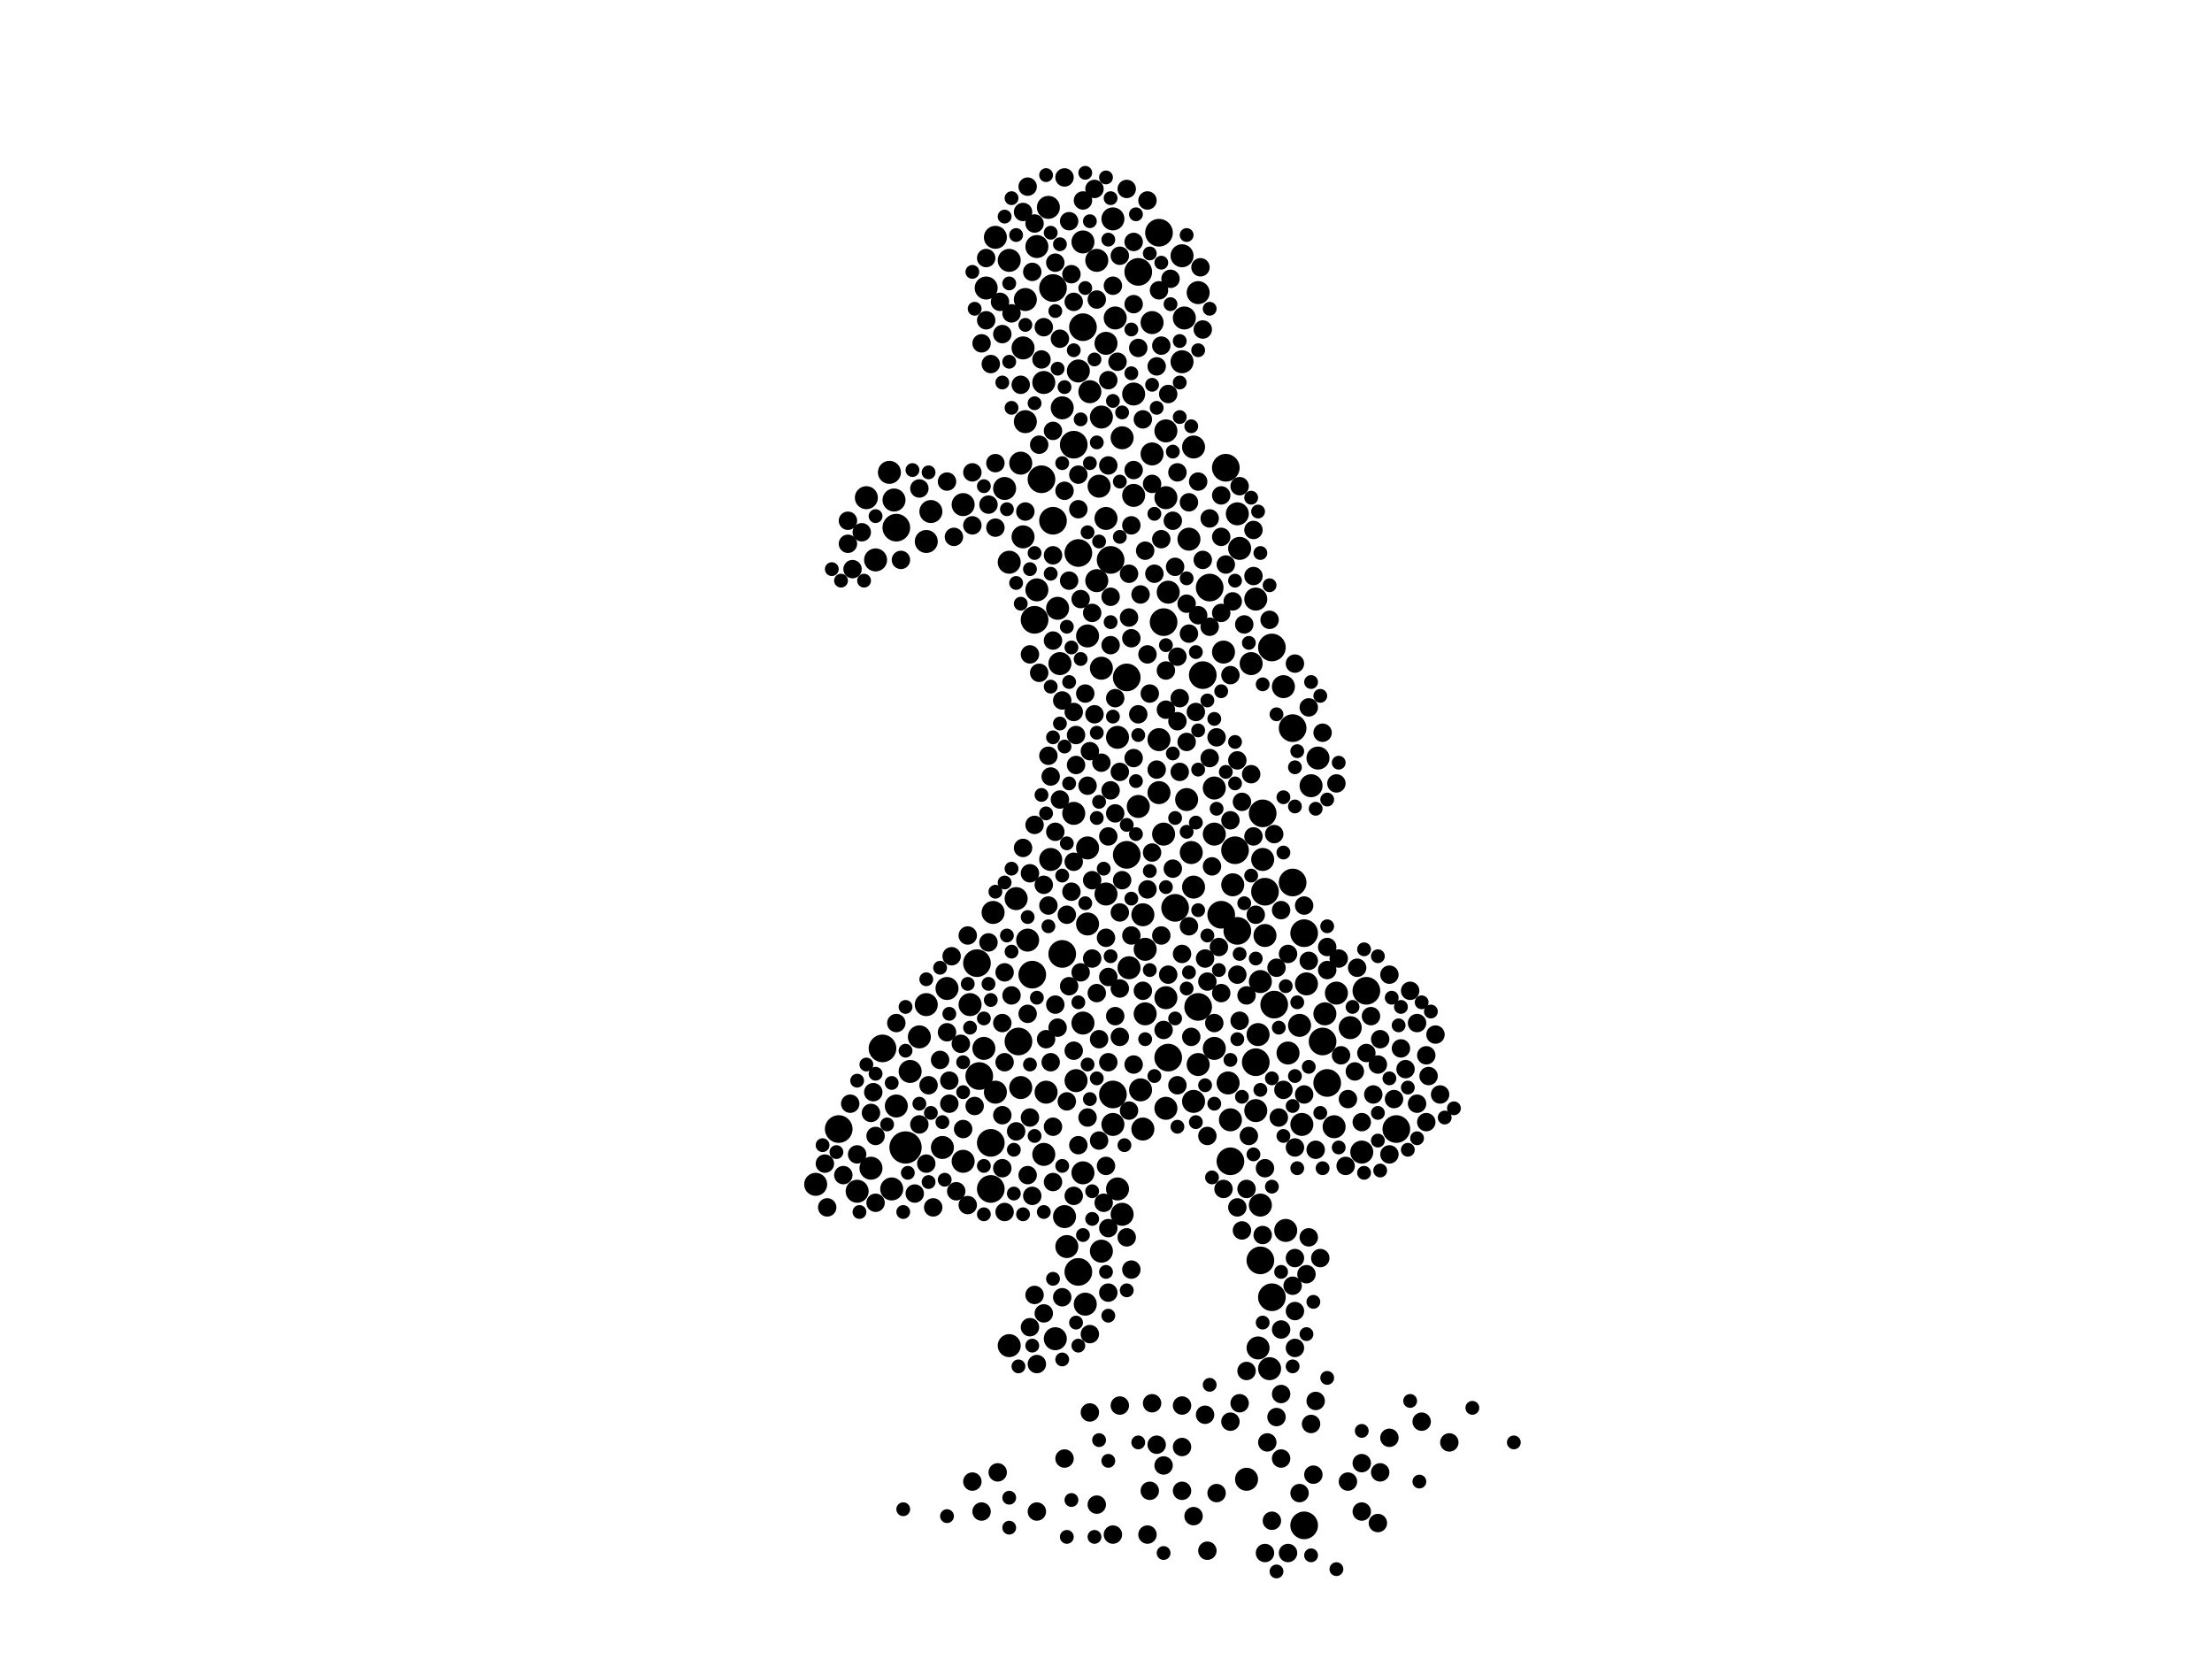 <?xml version="1.0" encoding="utf-8"?>
<svg xmlns="http://www.w3.org/2000/svg"
     xmlns:xlink="http://www.w3.org/1999/xlink" width="1920" height="1440" >

            <defs>
            <style type="text/css"><![CDATA[
circle {stroke: none;}
.c0 {fill: #000000;}
]]></style>
            </defs>
<rect x="0" y="0" width="1920" height="1440" fill="white"/>
<circle cx="786" cy="996" r="14" class="c0"/>
<circle cx="978" cy="588" r="12" class="c0"/>
<circle cx="728" cy="980" r="12" class="c0"/>
<circle cx="1104" cy="1126" r="12" class="c0"/>
<circle cx="1148" cy="904" r="12" class="c0"/>
<circle cx="1094" cy="1094" r="12" class="c0"/>
<circle cx="1132" cy="810" r="12" class="c0"/>
<circle cx="1060" cy="794" r="12" class="c0"/>
<circle cx="904" cy="416" r="12" class="c0"/>
<circle cx="850" cy="934" r="12" class="c0"/>
<circle cx="978" cy="742" r="12" class="c0"/>
<circle cx="966" cy="950" r="12" class="c0"/>
<circle cx="1090" cy="922" r="12" class="c0"/>
<circle cx="932" cy="386" r="12" class="c0"/>
<circle cx="936" cy="1104" r="12" class="c0"/>
<circle cx="936" cy="480" r="12" class="c0"/>
<circle cx="1152" cy="940" r="12" class="c0"/>
<circle cx="1122" cy="766" r="12" class="c0"/>
<circle cx="1050" cy="510" r="12" class="c0"/>
<circle cx="778" cy="458" r="12" class="c0"/>
<circle cx="860" cy="992" r="12" class="c0"/>
<circle cx="1106" cy="872" r="12" class="c0"/>
<circle cx="1212" cy="980" r="12" class="c0"/>
<circle cx="1098" cy="774" r="12" class="c0"/>
<circle cx="1020" cy="788" r="12" class="c0"/>
<circle cx="896" cy="846" r="12" class="c0"/>
<circle cx="1006" cy="202" r="12" class="c0"/>
<circle cx="1010" cy="540" r="12" class="c0"/>
<circle cx="898" cy="538" r="12" class="c0"/>
<circle cx="1068" cy="1008" r="12" class="c0"/>
<circle cx="1040" cy="874" r="12" class="c0"/>
<circle cx="1104" cy="562" r="12" class="c0"/>
<circle cx="922" cy="828" r="12" class="c0"/>
<circle cx="884" cy="904" r="12" class="c0"/>
<circle cx="914" cy="452" r="12" class="c0"/>
<circle cx="1096" cy="706" r="12" class="c0"/>
<circle cx="1072" cy="738" r="12" class="c0"/>
<circle cx="848" cy="836" r="12" class="c0"/>
<circle cx="1064" cy="406" r="12" class="c0"/>
<circle cx="940" cy="284" r="12" class="c0"/>
<circle cx="914" cy="250" r="12" class="c0"/>
<circle cx="964" cy="486" r="12" class="c0"/>
<circle cx="1074" cy="808" r="12" class="c0"/>
<circle cx="1044" cy="586" r="12" class="c0"/>
<circle cx="1186" cy="860" r="12" class="c0"/>
<circle cx="1014" cy="918" r="12" class="c0"/>
<circle cx="988" cy="236" r="12" class="c0"/>
<circle cx="766" cy="910" r="12" class="c0"/>
<circle cx="860" cy="1032" r="12" class="c0"/>
<circle cx="1122" cy="632" r="12" class="c0"/>
<circle cx="1132" cy="1324" r="12" class="c0"/>
<circle cx="994" cy="824" r="10" class="c0"/>
<circle cx="774" cy="1032" r="10" class="c0"/>
<circle cx="922" cy="354" r="10" class="c0"/>
<circle cx="1034" cy="740" r="10" class="c0"/>
<circle cx="1102" cy="1188" r="10" class="c0"/>
<circle cx="1098" cy="812" r="10" class="c0"/>
<circle cx="910" cy="180" r="10" class="c0"/>
<circle cx="908" cy="948" r="10" class="c0"/>
<circle cx="886" cy="402" r="10" class="c0"/>
<circle cx="1036" cy="388" r="10" class="c0"/>
<circle cx="836" cy="1008" r="10" class="c0"/>
<circle cx="1010" cy="724" r="10" class="c0"/>
<circle cx="892" cy="816" r="10" class="c0"/>
<circle cx="952" cy="504" r="10" class="c0"/>
<circle cx="1158" cy="978" r="10" class="c0"/>
<circle cx="1062" cy="566" r="10" class="c0"/>
<circle cx="966" cy="976" r="10" class="c0"/>
<circle cx="984" cy="342" r="10" class="c0"/>
<circle cx="1086" cy="576" r="10" class="c0"/>
<circle cx="1094" cy="1046" r="10" class="c0"/>
<circle cx="944" cy="736" r="10" class="c0"/>
<circle cx="974" cy="380" r="10" class="c0"/>
<circle cx="1076" cy="476" r="10" class="c0"/>
<circle cx="906" cy="1002" r="10" class="c0"/>
<circle cx="886" cy="944" r="10" class="c0"/>
<circle cx="946" cy="340" r="10" class="c0"/>
<circle cx="1182" cy="1000" r="10" class="c0"/>
<circle cx="942" cy="1132" r="10" class="c0"/>
<circle cx="924" cy="1056" r="10" class="c0"/>
<circle cx="1006" cy="688" r="10" class="c0"/>
<circle cx="708" cy="1028" r="10" class="c0"/>
<circle cx="876" cy="488" r="10" class="c0"/>
<circle cx="984" cy="430" r="10" class="c0"/>
<circle cx="1036" cy="956" r="10" class="c0"/>
<circle cx="944" cy="552" r="10" class="c0"/>
<circle cx="1040" cy="924" r="10" class="c0"/>
<circle cx="1090" cy="964" r="10" class="c0"/>
<circle cx="1012" cy="962" r="10" class="c0"/>
<circle cx="854" cy="910" r="10" class="c0"/>
<circle cx="940" cy="210" r="10" class="c0"/>
<circle cx="1000" cy="394" r="10" class="c0"/>
<circle cx="756" cy="1014" r="10" class="c0"/>
<circle cx="1150" cy="880" r="10" class="c0"/>
<circle cx="876" cy="1168" r="10" class="c0"/>
<circle cx="936" cy="322" r="10" class="c0"/>
<circle cx="960" cy="298" r="10" class="c0"/>
<circle cx="932" cy="706" r="10" class="c0"/>
<circle cx="1116" cy="1068" r="10" class="c0"/>
<circle cx="1028" cy="276" r="10" class="c0"/>
<circle cx="1054" cy="724" r="10" class="c0"/>
<circle cx="856" cy="250" r="10" class="c0"/>
<circle cx="804" cy="872" r="10" class="c0"/>
<circle cx="968" cy="276" r="10" class="c0"/>
<circle cx="992" cy="980" r="10" class="c0"/>
<circle cx="1144" cy="658" r="10" class="c0"/>
<circle cx="990" cy="946" r="10" class="c0"/>
<circle cx="940" cy="1018" r="10" class="c0"/>
<circle cx="1138" cy="682" r="10" class="c0"/>
<circle cx="1082" cy="1284" r="10" class="c0"/>
<circle cx="920" cy="576" r="10" class="c0"/>
<circle cx="1026" cy="314" r="10" class="c0"/>
<circle cx="926" cy="1082" r="10" class="c0"/>
<circle cx="1040" cy="254" r="10" class="c0"/>
<circle cx="956" cy="1086" r="10" class="c0"/>
<circle cx="778" cy="960" r="10" class="c0"/>
<circle cx="864" cy="206" r="10" class="c0"/>
<circle cx="1090" cy="520" r="10" class="c0"/>
<circle cx="1070" cy="768" r="10" class="c0"/>
<circle cx="940" cy="888" r="10" class="c0"/>
<circle cx="1068" cy="972" r="10" class="c0"/>
<circle cx="970" cy="1032" r="10" class="c0"/>
<circle cx="970" cy="640" r="10" class="c0"/>
<circle cx="1014" cy="514" r="10" class="c0"/>
<circle cx="1160" cy="862" r="10" class="c0"/>
<circle cx="798" cy="900" r="10" class="c0"/>
<circle cx="966" cy="190" r="10" class="c0"/>
<circle cx="1054" cy="910" r="10" class="c0"/>
<circle cx="882" cy="780" r="10" class="c0"/>
<circle cx="1012" cy="374" r="10" class="c0"/>
<circle cx="790" cy="930" r="10" class="c0"/>
<circle cx="944" cy="802" r="10" class="c0"/>
<circle cx="772" cy="410" r="10" class="c0"/>
<circle cx="1128" cy="890" r="10" class="c0"/>
<circle cx="1030" cy="694" r="10" class="c0"/>
<circle cx="954" cy="422" r="10" class="c0"/>
<circle cx="1094" cy="852" r="10" class="c0"/>
<circle cx="1012" cy="866" r="10" class="c0"/>
<circle cx="808" cy="444" r="10" class="c0"/>
<circle cx="992" cy="794" r="10" class="c0"/>
<circle cx="760" cy="486" r="10" class="c0"/>
<circle cx="888" cy="302" r="10" class="c0"/>
<circle cx="1006" cy="642" r="10" class="c0"/>
<circle cx="752" cy="432" r="10" class="c0"/>
<circle cx="1074" cy="446" r="10" class="c0"/>
<circle cx="974" cy="1054" r="10" class="c0"/>
<circle cx="994" cy="880" r="10" class="c0"/>
<circle cx="1032" cy="468" r="10" class="c0"/>
<circle cx="842" cy="872" r="10" class="c0"/>
<circle cx="872" cy="424" r="10" class="c0"/>
<circle cx="960" cy="450" r="10" class="c0"/>
<circle cx="906" cy="332" r="10" class="c0"/>
<circle cx="900" cy="512" r="10" class="c0"/>
<circle cx="1092" cy="1170" r="10" class="c0"/>
<circle cx="1118" cy="914" r="10" class="c0"/>
<circle cx="1092" cy="898" r="10" class="c0"/>
<circle cx="1114" cy="596" r="10" class="c0"/>
<circle cx="876" cy="226" r="10" class="c0"/>
<circle cx="1054" cy="684" r="10" class="c0"/>
<circle cx="776" cy="434" r="10" class="c0"/>
<circle cx="1012" cy="432" r="10" class="c0"/>
<circle cx="960" cy="776" r="10" class="c0"/>
<circle cx="836" cy="438" r="10" class="c0"/>
<circle cx="918" cy="528" r="10" class="c0"/>
<circle cx="1026" cy="222" r="10" class="c0"/>
<circle cx="956" cy="580" r="10" class="c0"/>
<circle cx="890" cy="366" r="10" class="c0"/>
<circle cx="980" cy="840" r="10" class="c0"/>
<circle cx="890" cy="260" r="10" class="c0"/>
<circle cx="822" cy="858" r="10" class="c0"/>
<circle cx="988" cy="700" r="10" class="c0"/>
<circle cx="744" cy="1034" r="10" class="c0"/>
<circle cx="1172" cy="892" r="10" class="c0"/>
<circle cx="1096" cy="746" r="10" class="c0"/>
<circle cx="934" cy="938" r="10" class="c0"/>
<circle cx="818" cy="996" r="10" class="c0"/>
<circle cx="916" cy="1162" r="10" class="c0"/>
<circle cx="1130" cy="976" r="10" class="c0"/>
<circle cx="952" cy="226" r="10" class="c0"/>
<circle cx="1066" cy="940" r="10" class="c0"/>
<circle cx="888" cy="466" r="10" class="c0"/>
<circle cx="912" cy="746" r="10" class="c0"/>
<circle cx="1134" cy="854" r="10" class="c0"/>
<circle cx="1000" cy="280" r="10" class="c0"/>
<circle cx="864" cy="948" r="10" class="c0"/>
<circle cx="804" cy="470" r="10" class="c0"/>
<circle cx="900" cy="214" r="10" class="c0"/>
<circle cx="1036" cy="770" r="10" class="c0"/>
<circle cx="956" cy="362" r="10" class="c0"/>
<circle cx="862" cy="792" r="10" class="c0"/>
<circle cx="1050" cy="658" r="8" class="c0"/>
<circle cx="716" cy="1010" r="8" class="c0"/>
<circle cx="1044" cy="486" r="8" class="c0"/>
<circle cx="1000" cy="420" r="8" class="c0"/>
<circle cx="1026" cy="828" r="8" class="c0"/>
<circle cx="914" cy="482" r="8" class="c0"/>
<circle cx="914" cy="1026" r="8" class="c0"/>
<circle cx="1056" cy="640" r="8" class="c0"/>
<circle cx="732" cy="1020" r="8" class="c0"/>
<circle cx="1098" cy="1014" r="8" class="c0"/>
<circle cx="932" cy="618" r="8" class="c0"/>
<circle cx="930" cy="774" r="8" class="c0"/>
<circle cx="1168" cy="1012" r="8" class="c0"/>
<circle cx="1090" cy="794" r="8" class="c0"/>
<circle cx="1250" cy="950" r="8" class="c0"/>
<circle cx="748" cy="462" r="8" class="c0"/>
<circle cx="1062" cy="1032" r="8" class="c0"/>
<circle cx="846" cy="960" r="8" class="c0"/>
<circle cx="822" cy="418" r="8" class="c0"/>
<circle cx="972" cy="858" r="8" class="c0"/>
<circle cx="1230" cy="958" r="8" class="c0"/>
<circle cx="736" cy="472" r="8" class="c0"/>
<circle cx="1198" cy="902" r="8" class="c0"/>
<circle cx="1114" cy="946" r="8" class="c0"/>
<circle cx="996" cy="772" r="8" class="c0"/>
<circle cx="852" cy="298" r="8" class="c0"/>
<circle cx="1176" cy="930" r="8" class="c0"/>
<circle cx="1110" cy="970" r="8" class="c0"/>
<circle cx="892" cy="880" r="8" class="c0"/>
<circle cx="1038" cy="618" r="8" class="c0"/>
<circle cx="1112" cy="1266" r="8" class="c0"/>
<circle cx="1074" cy="1048" r="8" class="c0"/>
<circle cx="1014" cy="846" r="8" class="c0"/>
<circle cx="1192" cy="950" r="8" class="c0"/>
<circle cx="1014" cy="342" r="8" class="c0"/>
<circle cx="936" cy="994" r="8" class="c0"/>
<circle cx="1152" cy="842" r="8" class="c0"/>
<circle cx="1068" cy="712" r="8" class="c0"/>
<circle cx="804" cy="1010" r="8" class="c0"/>
<circle cx="950" cy="164" r="8" class="c0"/>
<circle cx="1060" cy="862" r="8" class="c0"/>
<circle cx="1124" cy="1138" r="8" class="c0"/>
<circle cx="1052" cy="752" r="8" class="c0"/>
<circle cx="1024" cy="670" r="8" class="c0"/>
<circle cx="878" cy="864" r="8" class="c0"/>
<circle cx="1238" cy="974" r="8" class="c0"/>
<circle cx="894" cy="1152" r="8" class="c0"/>
<circle cx="908" cy="902" r="8" class="c0"/>
<circle cx="1122" cy="1116" r="8" class="c0"/>
<circle cx="1070" cy="522" r="8" class="c0"/>
<circle cx="836" cy="980" r="8" class="c0"/>
<circle cx="992" cy="364" r="8" class="c0"/>
<circle cx="916" cy="872" r="8" class="c0"/>
<circle cx="954" cy="902" r="8" class="c0"/>
<circle cx="996" cy="174" r="8" class="c0"/>
<circle cx="956" cy="662" r="8" class="c0"/>
<circle cx="872" cy="922" r="8" class="c0"/>
<circle cx="934" cy="664" r="8" class="c0"/>
<circle cx="888" cy="184" r="8" class="c0"/>
<circle cx="758" cy="948" r="8" class="c0"/>
<circle cx="1006" cy="252" r="8" class="c0"/>
<circle cx="1182" cy="1312" r="8" class="c0"/>
<circle cx="962" cy="1122" r="8" class="c0"/>
<circle cx="822" cy="896" r="8" class="c0"/>
<circle cx="1000" cy="1218" r="8" class="c0"/>
<circle cx="1210" cy="954" r="8" class="c0"/>
<circle cx="816" cy="920" r="8" class="c0"/>
<circle cx="844" cy="1286" r="8" class="c0"/>
<circle cx="858" cy="818" r="8" class="c0"/>
<circle cx="1170" cy="1286" r="8" class="c0"/>
<circle cx="922" cy="608" r="8" class="c0"/>
<circle cx="1140" cy="1280" r="8" class="c0"/>
<circle cx="794" cy="1036" r="8" class="c0"/>
<circle cx="1190" cy="882" r="8" class="c0"/>
<circle cx="1082" cy="1032" r="8" class="c0"/>
<circle cx="972" cy="1220" r="8" class="c0"/>
<circle cx="1004" cy="668" r="8" class="c0"/>
<circle cx="1224" cy="860" r="8" class="c0"/>
<circle cx="980" cy="498" r="8" class="c0"/>
<circle cx="906" cy="284" r="8" class="c0"/>
<circle cx="1182" cy="974" r="8" class="c0"/>
<circle cx="936" cy="442" r="8" class="c0"/>
<circle cx="924" cy="154" r="8" class="c0"/>
<circle cx="1008" cy="300" r="8" class="c0"/>
<circle cx="1074" cy="846" r="8" class="c0"/>
<circle cx="1020" cy="492" r="8" class="c0"/>
<circle cx="1060" cy="430" r="8" class="c0"/>
<circle cx="840" cy="1046" r="8" class="c0"/>
<circle cx="950" cy="620" r="8" class="c0"/>
<circle cx="1132" cy="786" r="8" class="c0"/>
<circle cx="1124" cy="1092" r="8" class="c0"/>
<circle cx="1000" cy="740" r="8" class="c0"/>
<circle cx="1076" cy="886" r="8" class="c0"/>
<circle cx="984" cy="658" r="8" class="c0"/>
<circle cx="894" cy="970" r="8" class="c0"/>
<circle cx="902" cy="584" r="8" class="c0"/>
<circle cx="928" cy="192" r="8" class="c0"/>
<circle cx="870" cy="888" r="8" class="c0"/>
<circle cx="904" cy="312" r="8" class="c0"/>
<circle cx="1022" cy="942" r="8" class="c0"/>
<circle cx="958" cy="1044" r="8" class="c0"/>
<circle cx="968" cy="606" r="8" class="c0"/>
<circle cx="1124" cy="1170" r="8" class="c0"/>
<circle cx="1160" cy="680" r="8" class="c0"/>
<circle cx="760" cy="986" r="8" class="c0"/>
<circle cx="1124" cy="996" r="8" class="c0"/>
<circle cx="826" cy="830" r="8" class="c0"/>
<circle cx="1068" cy="1234" r="8" class="c0"/>
<circle cx="946" cy="1158" r="8" class="c0"/>
<circle cx="824" cy="958" r="8" class="c0"/>
<circle cx="906" cy="1140" r="8" class="c0"/>
<circle cx="988" cy="620" r="8" class="c0"/>
<circle cx="1230" cy="888" r="8" class="c0"/>
<circle cx="980" cy="536" r="8" class="c0"/>
<circle cx="1040" cy="418" r="8" class="c0"/>
<circle cx="1162" cy="832" r="8" class="c0"/>
<circle cx="988" cy="302" r="8" class="c0"/>
<circle cx="1050" cy="544" r="8" class="c0"/>
<circle cx="948" cy="832" r="8" class="c0"/>
<circle cx="1004" cy="318" r="8" class="c0"/>
<circle cx="1196" cy="924" r="8" class="c0"/>
<circle cx="1118" cy="828" r="8" class="c0"/>
<circle cx="944" cy="970" r="8" class="c0"/>
<circle cx="900" cy="1312" r="8" class="c0"/>
<circle cx="996" cy="1332" r="8" class="c0"/>
<circle cx="1084" cy="986" r="8" class="c0"/>
<circle cx="914" cy="978" r="8" class="c0"/>
<circle cx="1076" cy="422" r="8" class="c0"/>
<circle cx="1238" cy="916" r="8" class="c0"/>
<circle cx="1048" cy="986" r="8" class="c0"/>
<circle cx="920" cy="694" r="8" class="c0"/>
<circle cx="1060" cy="466" r="8" class="c0"/>
<circle cx="1146" cy="1092" r="8" class="c0"/>
<circle cx="968" cy="882" r="8" class="c0"/>
<circle cx="1206" cy="846" r="8" class="c0"/>
<circle cx="1010" cy="894" r="8" class="c0"/>
<circle cx="1106" cy="724" r="8" class="c0"/>
<circle cx="1022" cy="570" r="8" class="c0"/>
<circle cx="996" cy="568" r="8" class="c0"/>
<circle cx="1040" cy="534" r="8" class="c0"/>
<circle cx="896" cy="1038" r="8" class="c0"/>
<circle cx="982" cy="554" r="8" class="c0"/>
<circle cx="1148" cy="636" r="8" class="c0"/>
<circle cx="1234" cy="1234" r="8" class="c0"/>
<circle cx="898" cy="716" r="8" class="c0"/>
<circle cx="1010" cy="1272" r="8" class="c0"/>
<circle cx="834" cy="906" r="8" class="c0"/>
<circle cx="910" cy="656" r="8" class="c0"/>
<circle cx="888" cy="736" r="8" class="c0"/>
<circle cx="1078" cy="696" r="8" class="c0"/>
<circle cx="1142" cy="998" r="8" class="c0"/>
<circle cx="890" cy="444" r="8" class="c0"/>
<circle cx="966" cy="1332" r="8" class="c0"/>
<circle cx="946" cy="652" r="8" class="c0"/>
<circle cx="1206" cy="1248" r="8" class="c0"/>
<circle cx="926" cy="956" r="8" class="c0"/>
<circle cx="1108" cy="840" r="8" class="c0"/>
<circle cx="918" cy="892" r="8" class="c0"/>
<circle cx="1132" cy="950" r="8" class="c0"/>
<circle cx="984" cy="408" r="8" class="c0"/>
<circle cx="984" cy="924" r="8" class="c0"/>
<circle cx="1074" cy="660" r="8" class="c0"/>
<circle cx="1088" cy="500" r="8" class="c0"/>
<circle cx="1022" cy="410" r="8" class="c0"/>
<circle cx="1024" cy="606" r="8" class="c0"/>
<circle cx="872" cy="844" r="8" class="c0"/>
<circle cx="844" cy="456" r="8" class="c0"/>
<circle cx="886" cy="334" r="8" class="c0"/>
<circle cx="966" cy="248" r="8" class="c0"/>
<circle cx="1104" cy="1320" r="8" class="c0"/>
<circle cx="828" cy="466" r="8" class="c0"/>
<circle cx="1136" cy="614" r="8" class="c0"/>
<circle cx="960" cy="1012" r="8" class="c0"/>
<circle cx="1178" cy="840" r="8" class="c0"/>
<circle cx="782" cy="486" r="8" class="c0"/>
<circle cx="864" cy="458" r="8" class="c0"/>
<circle cx="1240" cy="934" r="8" class="c0"/>
<circle cx="978" cy="164" r="8" class="c0"/>
<circle cx="968" cy="706" r="8" class="c0"/>
<circle cx="982" cy="1102" r="8" class="c0"/>
<circle cx="910" cy="786" r="8" class="c0"/>
<circle cx="924" cy="1266" r="8" class="c0"/>
<circle cx="934" cy="638" r="8" class="c0"/>
<circle cx="960" cy="814" r="8" class="c0"/>
<circle cx="998" cy="602" r="8" class="c0"/>
<circle cx="896" cy="236" r="8" class="c0"/>
<circle cx="928" cy="856" r="8" class="c0"/>
<circle cx="952" cy="862" r="8" class="c0"/>
<circle cx="1032" cy="436" r="8" class="c0"/>
<circle cx="1002" cy="498" r="8" class="c0"/>
<circle cx="962" cy="404" r="8" class="c0"/>
<circle cx="798" cy="976" r="8" class="c0"/>
<circle cx="1050" cy="450" r="8" class="c0"/>
<circle cx="870" cy="968" r="8" class="c0"/>
<circle cx="964" cy="518" r="8" class="c0"/>
<circle cx="892" cy="1020" r="8" class="c0"/>
<circle cx="936" cy="412" r="8" class="c0"/>
<circle cx="972" cy="670" r="8" class="c0"/>
<circle cx="1058" cy="822" r="8" class="c0"/>
<circle cx="1136" cy="834" r="8" class="c0"/>
<circle cx="1082" cy="1190" r="8" class="c0"/>
<circle cx="1170" cy="954" r="8" class="c0"/>
<circle cx="926" cy="794" r="8" class="c0"/>
<circle cx="916" cy="228" r="8" class="c0"/>
<circle cx="892" cy="162" r="8" class="c0"/>
<circle cx="962" cy="1066" r="8" class="c0"/>
<circle cx="1216" cy="910" r="8" class="c0"/>
<circle cx="994" cy="478" r="8" class="c0"/>
<circle cx="972" cy="222" r="8" class="c0"/>
<circle cx="920" cy="294" r="8" class="c0"/>
<circle cx="972" cy="900" r="8" class="c0"/>
<circle cx="1030" cy="644" r="8" class="c0"/>
<circle cx="1042" cy="232" r="8" class="c0"/>
<circle cx="970" cy="314" r="8" class="c0"/>
<circle cx="916" cy="722" r="8" class="c0"/>
<circle cx="984" cy="264" r="8" class="c0"/>
<circle cx="1046" cy="832" r="8" class="c0"/>
<circle cx="1056" cy="1296" r="8" class="c0"/>
<circle cx="860" cy="316" r="8" class="c0"/>
<circle cx="1182" cy="1270" r="8" class="c0"/>
<circle cx="906" cy="768" r="8" class="c0"/>
<circle cx="952" cy="260" r="8" class="c0"/>
<circle cx="932" cy="748" r="8" class="c0"/>
<circle cx="868" cy="262" r="8" class="c0"/>
<circle cx="978" cy="1074" r="8" class="c0"/>
<circle cx="1032" cy="804" r="8" class="c0"/>
<circle cx="1258" cy="1252" r="8" class="c0"/>
<circle cx="1164" cy="916" r="8" class="c0"/>
<circle cx="932" cy="912" r="8" class="c0"/>
<circle cx="1220" cy="928" r="8" class="c0"/>
<circle cx="932" cy="1038" r="8" class="c0"/>
<circle cx="1246" cy="898" r="8" class="c0"/>
<circle cx="980" cy="964" r="8" class="c0"/>
<circle cx="1198" cy="1278" r="8" class="c0"/>
<circle cx="840" cy="812" r="8" class="c0"/>
<circle cx="1206" cy="1002" r="8" class="c0"/>
<circle cx="1018" cy="452" r="8" class="c0"/>
<circle cx="858" cy="438" r="8" class="c0"/>
<circle cx="928" cy="504" r="8" class="c0"/>
<circle cx="810" cy="1048" r="8" class="c0"/>
<circle cx="924" cy="426" r="8" class="c0"/>
<circle cx="878" cy="272" r="8" class="c0"/>
<circle cx="806" cy="942" r="8" class="c0"/>
<circle cx="1054" cy="888" r="8" class="c0"/>
<circle cx="990" cy="516" r="8" class="c0"/>
<circle cx="982" cy="812" r="8" class="c0"/>
<circle cx="972" cy="792" r="8" class="c0"/>
<circle cx="1026" cy="1256" r="8" class="c0"/>
<circle cx="964" cy="686" r="8" class="c0"/>
<circle cx="1124" cy="576" r="8" class="c0"/>
<circle cx="954" cy="990" r="8" class="c0"/>
<circle cx="1036" cy="1316" r="8" class="c0"/>
<circle cx="1112" cy="1154" r="8" class="c0"/>
<circle cx="932" cy="262" r="8" class="c0"/>
<circle cx="900" cy="1184" r="8" class="c0"/>
<circle cx="798" cy="424" r="8" class="c0"/>
<circle cx="882" cy="982" r="8" class="c0"/>
<circle cx="736" cy="452" r="8" class="c0"/>
<circle cx="962" cy="726" r="8" class="c0"/>
<circle cx="1138" cy="1236" r="8" class="c0"/>
<circle cx="1076" cy="1218" r="8" class="c0"/>
<circle cx="1080" cy="542" r="8" class="c0"/>
<circle cx="778" cy="888" r="8" class="c0"/>
<circle cx="756" cy="966" r="8" class="c0"/>
<circle cx="856" cy="224" r="8" class="c0"/>
<circle cx="740" cy="494" r="8" class="c0"/>
<circle cx="948" cy="764" r="8" class="c0"/>
<circle cx="902" cy="386" r="8" class="c0"/>
<circle cx="940" cy="174" r="8" class="c0"/>
<circle cx="992" cy="860" r="8" class="c0"/>
<circle cx="1112" cy="790" r="8" class="c0"/>
<circle cx="824" cy="938" r="8" class="c0"/>
<circle cx="1064" cy="490" r="8" class="c0"/>
<circle cx="870" cy="290" r="8" class="c0"/>
<circle cx="1108" cy="1230" r="8" class="c0"/>
<circle cx="1030" cy="524" r="8" class="c0"/>
<circle cx="830" cy="1034" r="8" class="c0"/>
<circle cx="844" cy="410" r="8" class="c0"/>
<circle cx="1086" cy="672" r="8" class="c0"/>
<circle cx="964" cy="560" r="8" class="c0"/>
<circle cx="1012" cy="582" r="8" class="c0"/>
<circle cx="894" cy="568" r="8" class="c0"/>
<circle cx="1018" cy="754" r="8" class="c0"/>
<circle cx="1032" cy="550" r="8" class="c0"/>
<circle cx="1034" cy="900" r="8" class="c0"/>
<circle cx="1008" cy="468" r="8" class="c0"/>
<circle cx="982" cy="456" r="8" class="c0"/>
<circle cx="1022" cy="626" r="8" class="c0"/>
<circle cx="1118" cy="1348" r="8" class="c0"/>
<circle cx="984" cy="210" r="8" class="c0"/>
<circle cx="930" cy="238" r="8" class="c0"/>
<circle cx="870" cy="1014" r="8" class="c0"/>
<circle cx="942" cy="602" r="8" class="c0"/>
<circle cx="1012" cy="616" r="8" class="c0"/>
<circle cx="1048" cy="852" r="8" class="c0"/>
<circle cx="738" cy="958" r="8" class="c0"/>
<circle cx="1088" cy="460" r="8" class="c0"/>
<circle cx="856" cy="278" r="8" class="c0"/>
<circle cx="1044" cy="286" r="8" class="c0"/>
<circle cx="760" cy="1044" r="8" class="c0"/>
<circle cx="962" cy="330" r="8" class="c0"/>
<circle cx="1128" cy="1296" r="8" class="c0"/>
<circle cx="894" cy="758" r="8" class="c0"/>
<circle cx="1026" cy="1220" r="8" class="c0"/>
<circle cx="1186" cy="914" r="8" class="c0"/>
<circle cx="912" cy="674" r="8" class="c0"/>
<circle cx="912" cy="922" r="8" class="c0"/>
<circle cx="948" cy="532" r="8" class="c0"/>
<circle cx="974" cy="764" r="8" class="c0"/>
<circle cx="718" cy="1048" r="8" class="c0"/>
<circle cx="938" cy="520" r="8" class="c0"/>
<circle cx="1098" cy="1348" r="8" class="c0"/>
<circle cx="1046" cy="1228" r="8" class="c0"/>
<circle cx="914" cy="374" r="8" class="c0"/>
<circle cx="1082" cy="864" r="8" class="c0"/>
<circle cx="1096" cy="1072" r="8" class="c0"/>
<circle cx="1060" cy="532" r="8" class="c0"/>
<circle cx="1112" cy="1210" r="8" class="c0"/>
<circle cx="1026" cy="1294" r="8" class="c0"/>
<circle cx="1142" cy="1216" r="8" class="c0"/>
<circle cx="946" cy="1226" r="8" class="c0"/>
<circle cx="866" cy="1278" r="8" class="c0"/>
<circle cx="1008" cy="812" r="8" class="c0"/>
<circle cx="1196" cy="1322" r="8" class="c0"/>
<circle cx="744" cy="1002" r="8" class="c0"/>
<circle cx="898" cy="194" r="8" class="c0"/>
<circle cx="1004" cy="1254" r="8" class="c0"/>
<circle cx="938" cy="844" r="8" class="c0"/>
<circle cx="852" cy="1312" r="8" class="c0"/>
<circle cx="1048" cy="1346" r="8" class="c0"/>
<circle cx="1102" cy="538" r="8" class="c0"/>
<circle cx="962" cy="848" r="8" class="c0"/>
<circle cx="1136" cy="1074" r="8" class="c0"/>
<circle cx="1152" cy="822" r="8" class="c0"/>
<circle cx="898" cy="1124" r="8" class="c0"/>
<circle cx="944" cy="682" r="8" class="c0"/>
<circle cx="922" cy="1126" r="8" class="c0"/>
<circle cx="952" cy="1306" r="8" class="c0"/>
<circle cx="1016" cy="242" r="8" class="c0"/>
<circle cx="1068" cy="586" r="8" class="c0"/>
<circle cx="962" cy="922" r="8" class="c0"/>
<circle cx="1134" cy="1106" r="8" class="c0"/>
<circle cx="1078" cy="1068" r="8" class="c0"/>
<circle cx="864" cy="402" r="8" class="c0"/>
<circle cx="1088" cy="726" r="8" class="c0"/>
<circle cx="998" cy="1294" r="8" class="c0"/>
<circle cx="914" cy="556" r="8" class="c0"/>
<circle cx="1100" cy="1252" r="8" class="c0"/>
<circle cx="872" cy="1052" r="8" class="c0"/>
<circle cx="878" cy="754" r="6" class="c0"/>
<circle cx="986" cy="186" r="6" class="c0"/>
<circle cx="952" cy="710" r="6" class="c0"/>
<circle cx="1058" cy="842" r="6" class="c0"/>
<circle cx="922" cy="402" r="6" class="c0"/>
<circle cx="1222" cy="998" r="6" class="c0"/>
<circle cx="948" cy="1058" r="6" class="c0"/>
<circle cx="986" cy="678" r="6" class="c0"/>
<circle cx="1124" cy="700" r="6" class="c0"/>
<circle cx="1096" cy="1148" r="6" class="c0"/>
<circle cx="1046" cy="942" r="6" class="c0"/>
<circle cx="1134" cy="1158" r="6" class="c0"/>
<circle cx="1216" cy="874" r="6" class="c0"/>
<circle cx="938" cy="364" r="6" class="c0"/>
<circle cx="1124" cy="666" r="6" class="c0"/>
<circle cx="914" cy="640" r="6" class="c0"/>
<circle cx="860" cy="868" r="6" class="c0"/>
<circle cx="1094" cy="946" r="6" class="c0"/>
<circle cx="952" cy="384" r="6" class="c0"/>
<circle cx="882" cy="506" r="6" class="c0"/>
<circle cx="1196" cy="830" r="6" class="c0"/>
<circle cx="932" cy="304" r="6" class="c0"/>
<circle cx="1030" cy="858" r="6" class="c0"/>
<circle cx="784" cy="1052" r="6" class="c0"/>
<circle cx="1048" cy="812" r="6" class="c0"/>
<circle cx="1004" cy="354" r="6" class="c0"/>
<circle cx="878" cy="354" r="6" class="c0"/>
<circle cx="944" cy="924" r="6" class="c0"/>
<circle cx="942" cy="150" r="6" class="c0"/>
<circle cx="1184" cy="1018" r="6" class="c0"/>
<circle cx="1108" cy="620" r="6" class="c0"/>
<circle cx="1090" cy="832" r="6" class="c0"/>
<circle cx="882" cy="204" r="6" class="c0"/>
<circle cx="846" cy="268" r="6" class="c0"/>
<circle cx="1152" cy="804" r="6" class="c0"/>
<circle cx="890" cy="282" r="6" class="c0"/>
<circle cx="958" cy="754" r="6" class="c0"/>
<circle cx="998" cy="756" r="6" class="c0"/>
<circle cx="974" cy="358" r="6" class="c0"/>
<circle cx="760" cy="932" r="6" class="c0"/>
<circle cx="910" cy="804" r="6" class="c0"/>
<circle cx="1138" cy="592" r="6" class="c0"/>
<circle cx="964" cy="830" r="6" class="c0"/>
<circle cx="798" cy="958" r="6" class="c0"/>
<circle cx="1034" cy="370" r="6" class="c0"/>
<circle cx="842" cy="892" r="6" class="c0"/>
<circle cx="746" cy="1052" r="6" class="c0"/>
<circle cx="960" cy="154" r="6" class="c0"/>
<circle cx="792" cy="408" r="6" class="c0"/>
<circle cx="1092" cy="444" r="6" class="c0"/>
<circle cx="1196" cy="990" r="6" class="c0"/>
<circle cx="870" cy="332" r="6" class="c0"/>
<circle cx="1214" cy="890" r="6" class="c0"/>
<circle cx="962" cy="208" r="6" class="c0"/>
<circle cx="888" cy="1054" r="6" class="c0"/>
<circle cx="1054" cy="958" r="6" class="c0"/>
<circle cx="964" cy="540" r="6" class="c0"/>
<circle cx="922" cy="1012" r="6" class="c0"/>
<circle cx="1262" cy="962" r="6" class="c0"/>
<circle cx="1074" cy="902" r="6" class="c0"/>
<circle cx="898" cy="350" r="6" class="c0"/>
<circle cx="1104" cy="936" r="6" class="c0"/>
<circle cx="954" cy="470" r="6" class="c0"/>
<circle cx="1002" cy="446" r="6" class="c0"/>
<circle cx="836" cy="948" r="6" class="c0"/>
<circle cx="962" cy="1142" r="6" class="c0"/>
<circle cx="878" cy="172" r="6" class="c0"/>
<circle cx="904" cy="690" r="6" class="c0"/>
<circle cx="1056" cy="702" r="6" class="c0"/>
<circle cx="938" cy="572" r="6" class="c0"/>
<circle cx="1208" cy="866" r="6" class="c0"/>
<circle cx="788" cy="1018" r="6" class="c0"/>
<circle cx="936" cy="1168" r="6" class="c0"/>
<circle cx="986" cy="724" r="6" class="c0"/>
<circle cx="928" cy="592" r="6" class="c0"/>
<circle cx="1038" cy="714" r="6" class="c0"/>
<circle cx="914" cy="1110" r="6" class="c0"/>
<circle cx="820" cy="1024" r="6" class="c0"/>
<circle cx="1024" cy="296" r="6" class="c0"/>
<circle cx="940" cy="1072" r="6" class="c0"/>
<circle cx="824" cy="880" r="6" class="c0"/>
<circle cx="934" cy="1148" r="6" class="c0"/>
<circle cx="1152" cy="694" r="6" class="c0"/>
<circle cx="998" cy="220" r="6" class="c0"/>
<circle cx="874" cy="812" r="6" class="c0"/>
<circle cx="916" cy="270" r="6" class="c0"/>
<circle cx="920" cy="212" r="6" class="c0"/>
<circle cx="900" cy="866" r="6" class="c0"/>
<circle cx="908" cy="706" r="6" class="c0"/>
<circle cx="1064" cy="670" r="6" class="c0"/>
<circle cx="912" cy="596" r="6" class="c0"/>
<circle cx="1002" cy="934" r="6" class="c0"/>
<circle cx="892" cy="796" r="6" class="c0"/>
<circle cx="944" cy="462" r="6" class="c0"/>
<circle cx="1086" cy="760" r="6" class="c0"/>
<circle cx="1038" cy="974" r="6" class="c0"/>
<circle cx="1024" cy="362" r="6" class="c0"/>
<circle cx="894" cy="494" r="6" class="c0"/>
<circle cx="994" cy="902" r="6" class="c0"/>
<circle cx="844" cy="236" r="6" class="c0"/>
<circle cx="924" cy="336" r="6" class="c0"/>
<circle cx="976" cy="994" r="6" class="c0"/>
<circle cx="1016" cy="264" r="6" class="c0"/>
<circle cx="876" cy="246" r="6" class="c0"/>
<circle cx="1136" cy="926" r="6" class="c0"/>
<circle cx="966" cy="348" r="6" class="c0"/>
<circle cx="1242" cy="878" r="6" class="c0"/>
<circle cx="930" cy="1302" r="6" class="c0"/>
<circle cx="1206" cy="936" r="6" class="c0"/>
<circle cx="1278" cy="1222" r="6" class="c0"/>
<circle cx="804" cy="850" r="6" class="c0"/>
<circle cx="722" cy="494" r="6" class="c0"/>
<circle cx="908" cy="152" r="6" class="c0"/>
<circle cx="1040" cy="304" r="6" class="c0"/>
<circle cx="906" cy="1052" r="6" class="c0"/>
<circle cx="972" cy="466" r="6" class="c0"/>
<circle cx="1020" cy="710" r="6" class="c0"/>
<circle cx="878" cy="826" r="6" class="c0"/>
<circle cx="1000" cy="334" r="6" class="c0"/>
<circle cx="1140" cy="1130" r="6" class="c0"/>
<circle cx="1114" cy="740" r="6" class="c0"/>
<circle cx="912" cy="202" r="6" class="c0"/>
<circle cx="946" cy="192" r="6" class="c0"/>
<circle cx="982" cy="780" r="6" class="c0"/>
<circle cx="1020" cy="884" r="6" class="c0"/>
<circle cx="808" cy="966" r="6" class="c0"/>
<circle cx="744" cy="938" r="6" class="c0"/>
<circle cx="1030" cy="722" r="6" class="c0"/>
<circle cx="1162" cy="996" r="6" class="c0"/>
<circle cx="880" cy="998" r="6" class="c0"/>
<circle cx="1102" cy="508" r="6" class="c0"/>
<circle cx="854" cy="422" r="6" class="c0"/>
<circle cx="960" cy="1104" r="6" class="c0"/>
<circle cx="822" cy="1316" r="6" class="c0"/>
<circle cx="1126" cy="1014" r="6" class="c0"/>
<circle cx="922" cy="1180" r="6" class="c0"/>
<circle cx="872" cy="188" r="6" class="c0"/>
<circle cx="1008" cy="228" r="6" class="c0"/>
<circle cx="926" cy="544" r="6" class="c0"/>
<circle cx="1050" cy="268" r="6" class="c0"/>
<circle cx="1124" cy="934" r="6" class="c0"/>
<circle cx="1148" cy="1014" r="6" class="c0"/>
<circle cx="854" cy="1054" r="6" class="c0"/>
<circle cx="1038" cy="566" r="6" class="c0"/>
<circle cx="1030" cy="502" r="6" class="c0"/>
<circle cx="1230" cy="988" r="6" class="c0"/>
<circle cx="1198" cy="1016" r="6" class="c0"/>
<circle cx="818" cy="974" r="6" class="c0"/>
<circle cx="1196" cy="966" r="6" class="c0"/>
<circle cx="1146" cy="966" r="6" class="c0"/>
<circle cx="894" cy="924" r="6" class="c0"/>
<circle cx="1096" cy="594" r="6" class="c0"/>
<circle cx="1078" cy="952" r="6" class="c0"/>
<circle cx="998" cy="842" r="6" class="c0"/>
<circle cx="1234" cy="870" r="6" class="c0"/>
<circle cx="864" cy="774" r="6" class="c0"/>
<circle cx="784" cy="1310" r="6" class="c0"/>
<circle cx="1184" cy="824" r="6" class="c0"/>
<circle cx="714" cy="994" r="6" class="c0"/>
<circle cx="1224" cy="1216" r="6" class="c0"/>
<circle cx="946" cy="402" r="6" class="c0"/>
<circle cx="1114" cy="986" r="6" class="c0"/>
<circle cx="1024" cy="332" r="6" class="c0"/>
<circle cx="874" cy="442" r="6" class="c0"/>
<circle cx="1110" cy="892" r="6" class="c0"/>
<circle cx="752" cy="924" r="6" class="c0"/>
<circle cx="950" cy="312" r="6" class="c0"/>
<circle cx="988" cy="1252" r="6" class="c0"/>
<circle cx="1040" cy="634" r="6" class="c0"/>
<circle cx="1032" cy="844" r="6" class="c0"/>
<circle cx="950" cy="1334" r="6" class="c0"/>
<circle cx="858" cy="854" r="6" class="c0"/>
<circle cx="966" cy="622" r="6" class="c0"/>
<circle cx="886" cy="524" r="6" class="c0"/>
<circle cx="836" cy="922" r="6" class="c0"/>
<circle cx="982" cy="324" r="6" class="c0"/>
<circle cx="1054" cy="624" r="6" class="c0"/>
<circle cx="1104" cy="1030" r="6" class="c0"/>
<circle cx="988" cy="638" r="6" class="c0"/>
<circle cx="1116" cy="856" r="6" class="c0"/>
<circle cx="896" cy="1168" r="6" class="c0"/>
<circle cx="1126" cy="870" r="6" class="c0"/>
<circle cx="750" cy="504" r="6" class="c0"/>
<circle cx="1080" cy="784" r="6" class="c0"/>
<circle cx="1142" cy="702" r="6" class="c0"/>
<circle cx="806" cy="410" r="6" class="c0"/>
<circle cx="926" cy="732" r="6" class="c0"/>
<circle cx="880" cy="1036" r="6" class="c0"/>
<circle cx="760" cy="448" r="6" class="c0"/>
<circle cx="1108" cy="1364" r="6" class="c0"/>
<circle cx="920" cy="628" r="6" class="c0"/>
<circle cx="1040" cy="668" r="6" class="c0"/>
<circle cx="840" cy="854" r="6" class="c0"/>
<circle cx="1314" cy="1252" r="6" class="c0"/>
<circle cx="982" cy="286" r="6" class="c0"/>
<circle cx="770" cy="976" r="6" class="c0"/>
<circle cx="1072" cy="504" r="6" class="c0"/>
<circle cx="942" cy="250" r="6" class="c0"/>
<circle cx="1068" cy="920" r="6" class="c0"/>
<circle cx="816" cy="840" r="6" class="c0"/>
<circle cx="942" cy="784" r="6" class="c0"/>
<circle cx="1084" cy="558" r="6" class="c0"/>
<circle cx="1060" cy="600" r="6" class="c0"/>
<circle cx="926" cy="1334" r="6" class="c0"/>
<circle cx="964" cy="172" r="6" class="c0"/>
<circle cx="806" cy="1026" r="6" class="c0"/>
<circle cx="884" cy="1186" r="6" class="c0"/>
<circle cx="1072" cy="644" r="6" class="c0"/>
<circle cx="1138" cy="1350" r="6" class="c0"/>
<circle cx="978" cy="716" r="6" class="c0"/>
<circle cx="1086" cy="432" r="6" class="c0"/>
<circle cx="1018" cy="392" r="6" class="c0"/>
<circle cx="876" cy="314" r="6" class="c0"/>
<circle cx="1018" cy="654" r="6" class="c0"/>
<circle cx="1094" cy="480" r="6" class="c0"/>
<circle cx="936" cy="870" r="6" class="c0"/>
<circle cx="898" cy="986" r="6" class="c0"/>
<circle cx="1254" cy="970" r="6" class="c0"/>
<circle cx="730" cy="504" r="6" class="c0"/>
<circle cx="1010" cy="1348" r="6" class="c0"/>
<circle cx="876" cy="1326" r="6" class="c0"/>
<circle cx="1232" cy="1286" r="6" class="c0"/>
<circle cx="1052" cy="1022" r="6" class="c0"/>
<circle cx="978" cy="1120" r="6" class="c0"/>
<circle cx="1012" cy="770" r="6" class="c0"/>
<circle cx="1112" cy="1104" r="6" class="c0"/>
<circle cx="946" cy="954" r="6" class="c0"/>
<circle cx="1030" cy="204" r="6" class="c0"/>
<circle cx="774" cy="940" r="6" class="c0"/>
<circle cx="954" cy="1250" r="6" class="c0"/>
<circle cx="952" cy="636" r="6" class="c0"/>
<circle cx="1160" cy="1362" r="6" class="c0"/>
<circle cx="1048" cy="608" r="6" class="c0"/>
<circle cx="1182" cy="1242" r="6" class="c0"/>
<circle cx="1162" cy="662" r="6" class="c0"/>
<circle cx="1088" cy="1002" r="6" class="c0"/>
<circle cx="1114" cy="692" r="6" class="c0"/>
<circle cx="854" cy="1012" r="6" class="c0"/>
<circle cx="952" cy="936" r="6" class="c0"/>
<circle cx="872" cy="766" r="6" class="c0"/>
<circle cx="1126" cy="652" r="6" class="c0"/>
<circle cx="1050" cy="1202" r="6" class="c0"/>
<circle cx="1040" cy="790" r="6" class="c0"/>
<circle cx="1022" cy="978" r="6" class="c0"/>
<circle cx="924" cy="648" r="6" class="c0"/>
<circle cx="922" cy="760" r="6" class="c0"/>
<circle cx="1122" cy="960" r="6" class="c0"/>
<circle cx="928" cy="680" r="6" class="c0"/>
<circle cx="726" cy="1000" r="6" class="c0"/>
<circle cx="786" cy="912" r="6" class="c0"/>
<circle cx="876" cy="1300" r="6" class="c0"/>
<circle cx="1122" cy="1186" r="6" class="c0"/>
<circle cx="948" cy="1034" r="6" class="c0"/>
<circle cx="1146" cy="604" r="6" class="c0"/>
<circle cx="962" cy="1268" r="6" class="c0"/>
<circle cx="912" cy="498" r="6" class="c0"/>
<circle cx="786" cy="874" r="6" class="c0"/>
<circle cx="918" cy="320" r="6" class="c0"/>
<circle cx="1012" cy="560" r="6" class="c0"/>
<circle cx="1072" cy="680" r="6" class="c0"/>
<circle cx="898" cy="480" r="6" class="c0"/>
<circle cx="930" cy="562" r="6" class="c0"/>
<circle cx="854" cy="884" r="6" class="c0"/>
<circle cx="1076" cy="828" r="6" class="c0"/>
<circle cx="972" cy="418" r="6" class="c0"/>
<circle cx="1222" cy="944" r="6" class="c0"/>
<circle cx="1174" cy="874" r="6" class="c0"/>
<circle cx="1152" cy="1196" r="6" class="c0"/>
<circle cx="954" cy="696" r="6" class="c0"/>
</svg>

